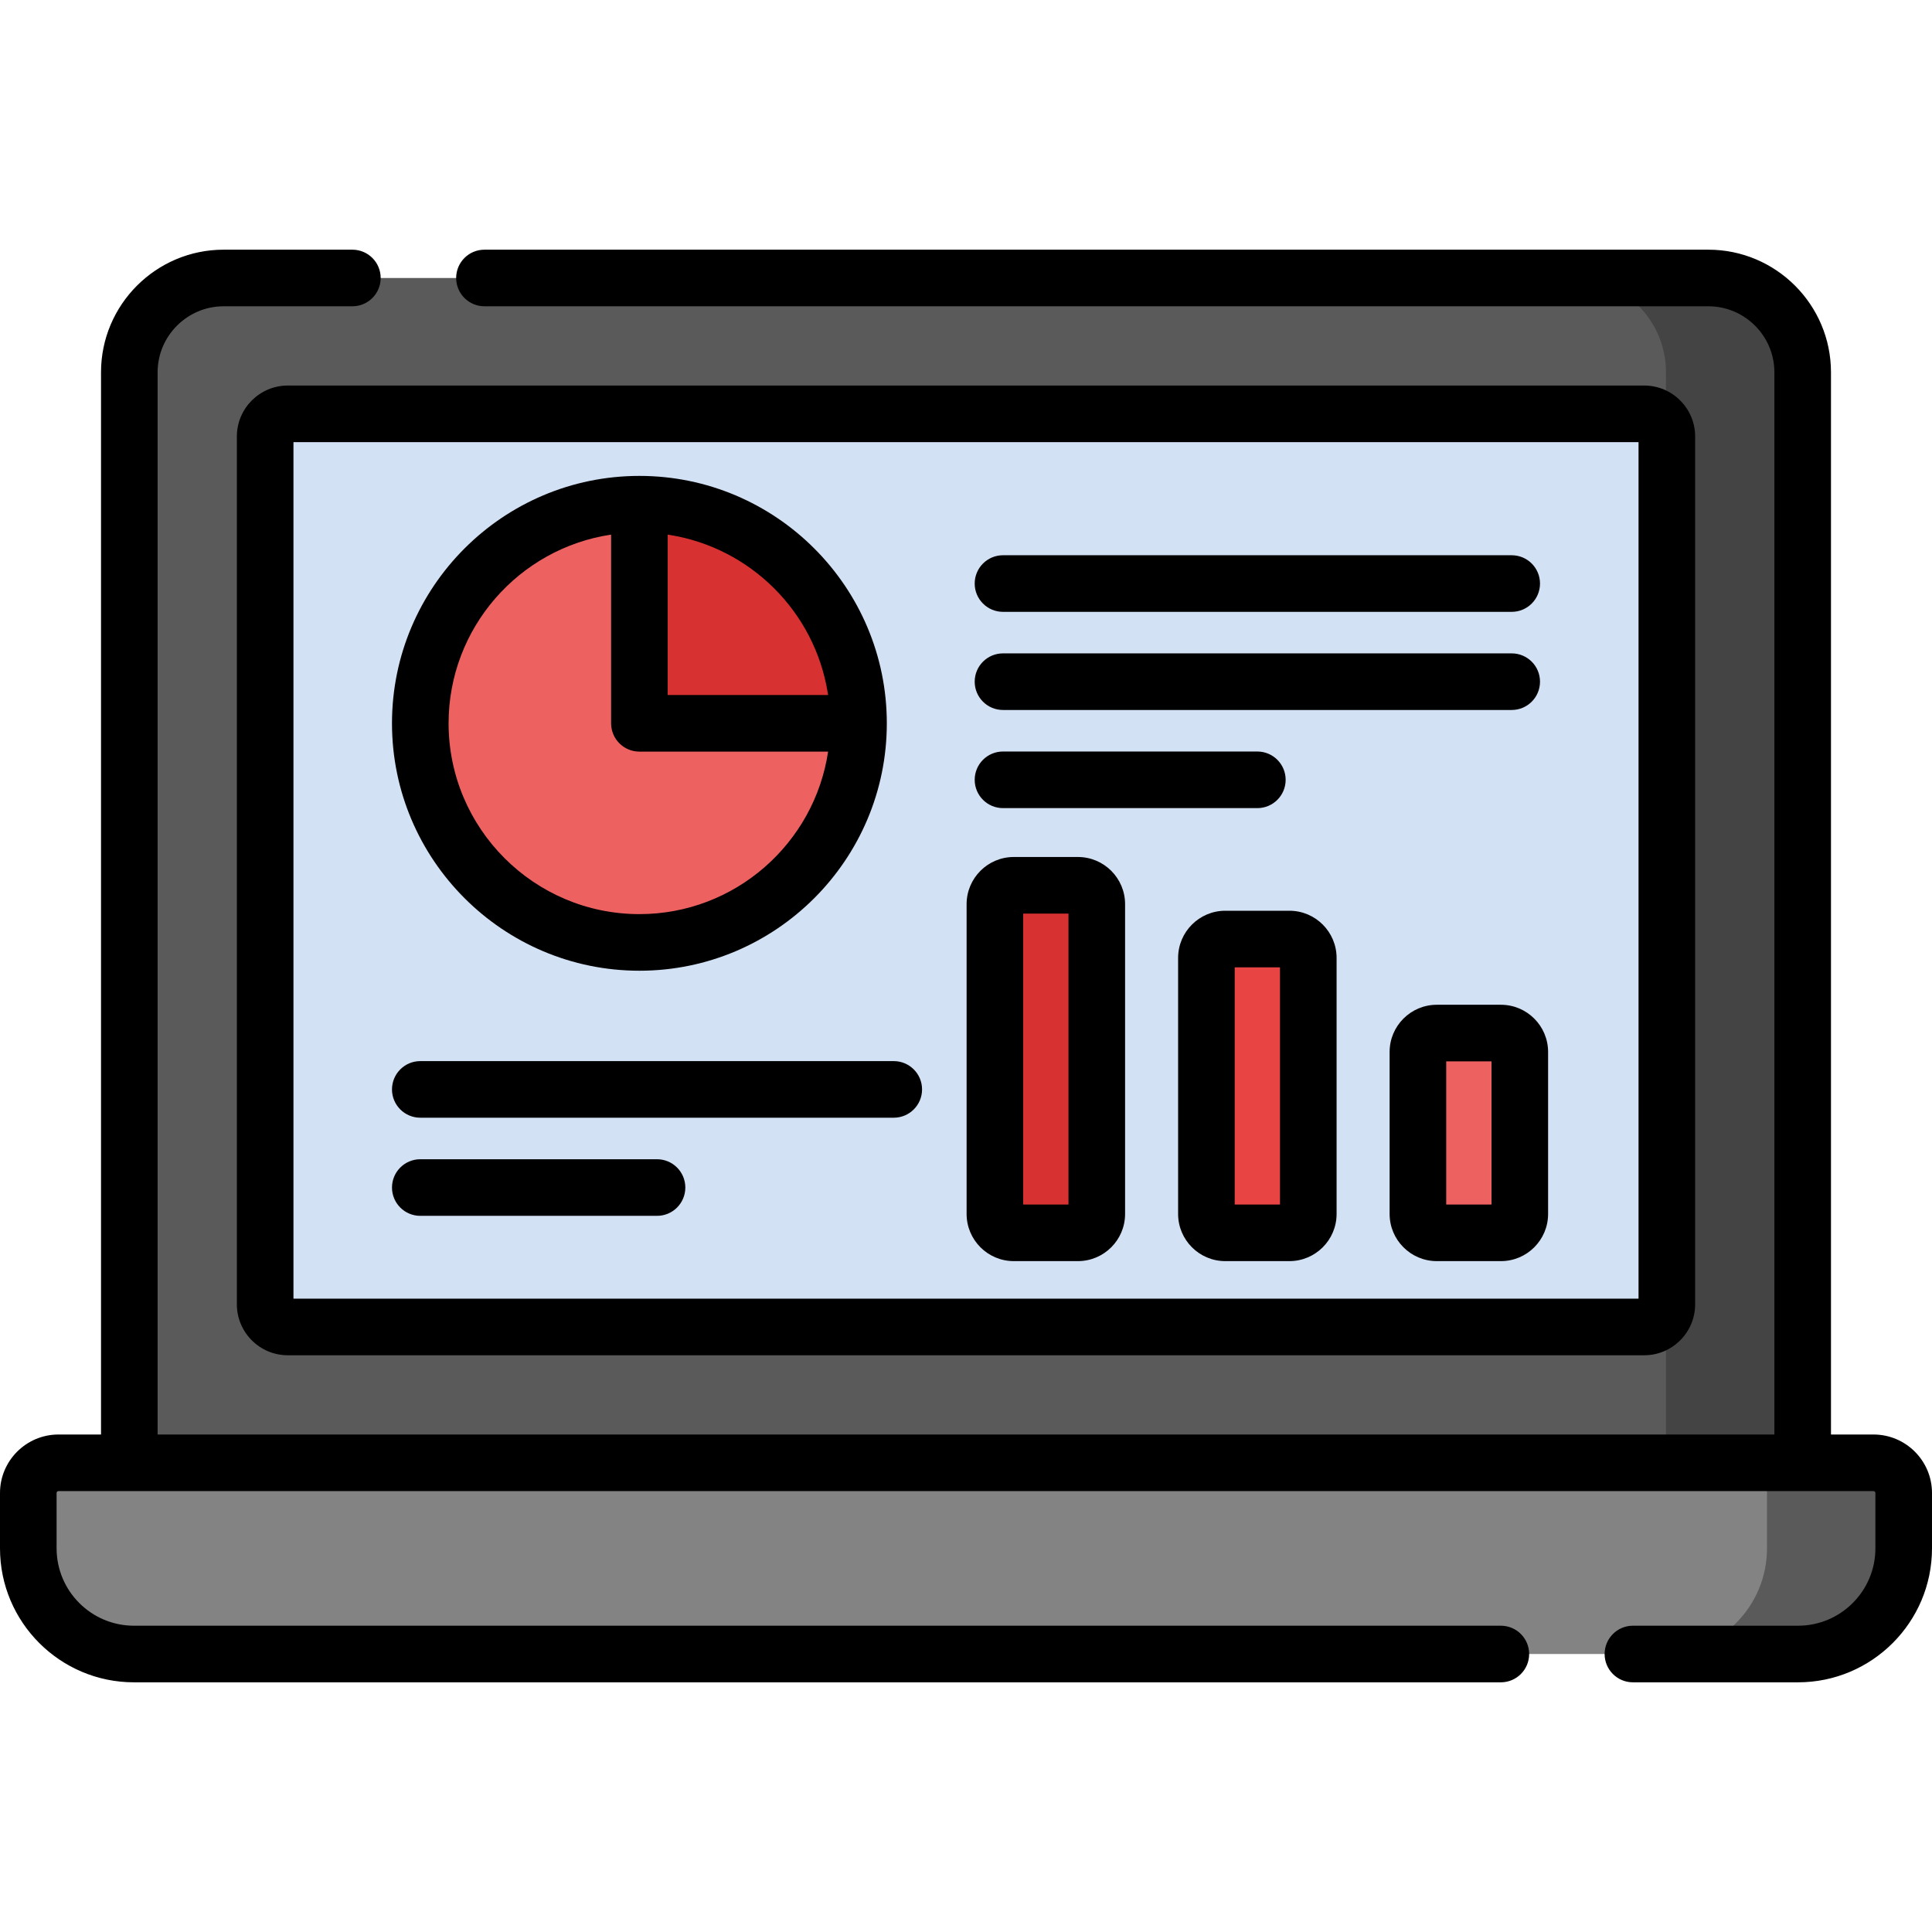 <svg id="Capa_1" enable-background="new 0 0 512 512" height="512" viewBox="0 0 512 512" width="512" xmlns="http://www.w3.org/2000/svg"><g><g><path d="m452.73 73.669h-393.46c-13.807 0-25 11.193-25 25v314.326h443.46c0-10.339 0-297.503 0-314.326 0-13.807-11.193-25-25-25z" fill="#5a5a5a"/><path d="m70.271 345.66v-229.991c0-3.314 2.686-6 6-6h359.459c3.314 0 6 2.686 6 6v229.991c0 3.314-2.686 6-6 6h-359.459c-3.314 0-6-2.687-6-6z" fill="#d3e1f5"/><circle cx="169.449" cy="191.686" fill="#ee6161" r="58.067"/><path d="m169.449 133.619v58.067h58.067c0-32.07-25.998-58.067-58.067-58.067z" fill="#d83131"/><path d="m285.66 326.71h-17c-2.761 0-5-2.239-5-5v-82.098c0-2.761 2.239-5 5-5h17c2.761 0 5 2.239 5 5v82.098c0 2.761-2.238 5-5 5z" fill="#d83131"/><path d="m341.711 326.71h-17c-2.761 0-5-2.239-5-5v-67.853c0-2.761 2.239-5 5-5h17c2.761 0 5 2.239 5 5v67.853c0 2.761-2.239 5-5 5z" fill="#e94444"/><path d="m397.762 326.71h-17c-2.761 0-5-2.239-5-5v-42.936c0-2.761 2.239-5 5-5h17c2.761 0 5 2.239 5 5v42.936c0 2.761-2.239 5-5 5z" fill="#ee6161"/><path d="m452.73 73.669h-36.23c13.807 0 25 11.193 25 25v314.326h36.23c0-10.339 0-297.502 0-314.326 0-13.807-11.193-25-25-25z" fill="#444"/><path d="m496.5 387.66h-481c-4.418 0-8 3.582-8 8v14.671c0 15.464 12.536 28 28 28h441c15.464 0 28-12.536 28-28v-14.671c0-4.419-3.582-8-8-8z" fill="#838383"/><path d="m496.5 387.66h-36.23c4.418 0 8 3.582 8 8v14.671c0 15.464-12.536 28-28 28h36.23c15.464 0 28-12.536 28-28v-14.671c0-4.418-3.582-8-8-8z" fill="#5a5a5a"/></g><path d="m62.771 115.669v229.991c0 7.444 6.056 13.5 13.5 13.5h359.459c7.444 0 13.5-6.056 13.5-13.5v-229.991c0-7.444-6.056-13.5-13.5-13.5h-359.459c-7.445 0-13.5 6.056-13.5 13.5zm15 1.5h356.459v226.991h-356.459z"/><path d="m496.5 380.16h-11.271v-281.491c0-17.92-14.579-32.5-32.5-32.5h-324.344c-4.143 0-7.5 3.358-7.5 7.5s3.357 7.5 7.5 7.5h324.345c9.649 0 17.5 7.851 17.5 17.5v281.491h-428.459v-281.491c0-9.649 7.851-17.5 17.5-17.5h34.114c4.143 0 7.5-3.358 7.5-7.5s-3.357-7.5-7.5-7.5h-34.114c-17.921 0-32.5 14.58-32.5 32.5v281.491h-11.271c-8.547 0-15.5 6.953-15.5 15.5v14.671c0 19.575 15.925 35.5 35.5 35.5h362.242c4.143 0 7.5-3.358 7.5-7.5s-3.357-7.5-7.5-7.5h-362.242c-11.304 0-20.5-9.196-20.5-20.5v-14.671c0-.276.225-.5.5-.5h481c.275 0 .5.224.5.5v14.671c0 11.304-9.196 20.5-20.5 20.5h-43.758c-4.143 0-7.5 3.358-7.5 7.5s3.357 7.5 7.5 7.5h43.758c19.575 0 35.5-15.925 35.5-35.5v-14.671c0-8.547-6.953-15.5-15.5-15.5z"/><path d="m169.449 257.252c36.153 0 65.566-29.413 65.566-65.566 0-36.157-29.417-65.566-65.566-65.566-36.154 0-65.567 29.413-65.567 65.567 0 36.152 29.413 65.565 65.567 65.565zm7.5-115.574c.036.005.073.009.11.014.162.025.321.056.482.082 21.301 3.439 38.344 20.279 41.821 41.828.026.158.056.313.08.471.006.037.009.074.014.111h-42.507zm-15 0v50.007c0 4.142 3.357 7.5 7.5 7.5h50.007c-3.635 24.338-24.672 43.067-50.007 43.067-27.883 0-50.567-22.684-50.567-50.566 0-25.334 18.729-46.373 43.067-50.008z"/><path d="m265.804 162.146h134.814c4.143 0 7.5-3.358 7.5-7.5s-3.357-7.5-7.5-7.5h-134.814c-4.143 0-7.5 3.358-7.5 7.5s3.357 7.5 7.5 7.5z"/><path d="m265.804 188.152h134.814c4.143 0 7.5-3.358 7.5-7.5s-3.357-7.5-7.5-7.5h-134.814c-4.143 0-7.5 3.358-7.5 7.5s3.357 7.5 7.5 7.5z"/><path d="m265.804 214.159h67.407c4.143 0 7.5-3.358 7.5-7.5s-3.357-7.5-7.5-7.5h-67.407c-4.143 0-7.5 3.358-7.5 7.5s3.357 7.5 7.5 7.5z"/><path d="m285.66 227.112h-17c-6.893 0-12.5 5.607-12.5 12.5v82.098c0 6.893 5.607 12.5 12.5 12.5h17c6.893 0 12.5-5.607 12.5-12.5v-82.098c0-6.892-5.607-12.5-12.5-12.5zm-2.5 92.098h-12v-77.098h12z"/><path d="m341.711 241.357h-17c-6.893 0-12.5 5.607-12.5 12.5v67.853c0 6.893 5.607 12.5 12.5 12.5h17c6.893 0 12.5-5.607 12.5-12.5v-67.853c0-6.892-5.607-12.5-12.5-12.5zm-2.5 77.853h-12v-62.853h12z"/><path d="m397.762 266.274h-17c-6.893 0-12.5 5.607-12.5 12.5v42.936c0 6.893 5.607 12.5 12.5 12.5h17c6.893 0 12.5-5.607 12.5-12.5v-42.936c0-6.893-5.608-12.5-12.5-12.5zm-2.5 52.936h-12v-37.936h12z"/><path d="m236.855 281.205h-125.473c-4.143 0-7.5 3.358-7.5 7.5s3.357 7.5 7.5 7.5h125.474c4.143 0 7.5-3.358 7.5-7.5s-3.358-7.5-7.501-7.5z"/><path d="m174.119 307.211h-62.737c-4.143 0-7.5 3.358-7.5 7.5s3.357 7.5 7.5 7.5h62.737c4.143 0 7.5-3.358 7.5-7.5s-3.357-7.5-7.5-7.5z"/></g></svg>